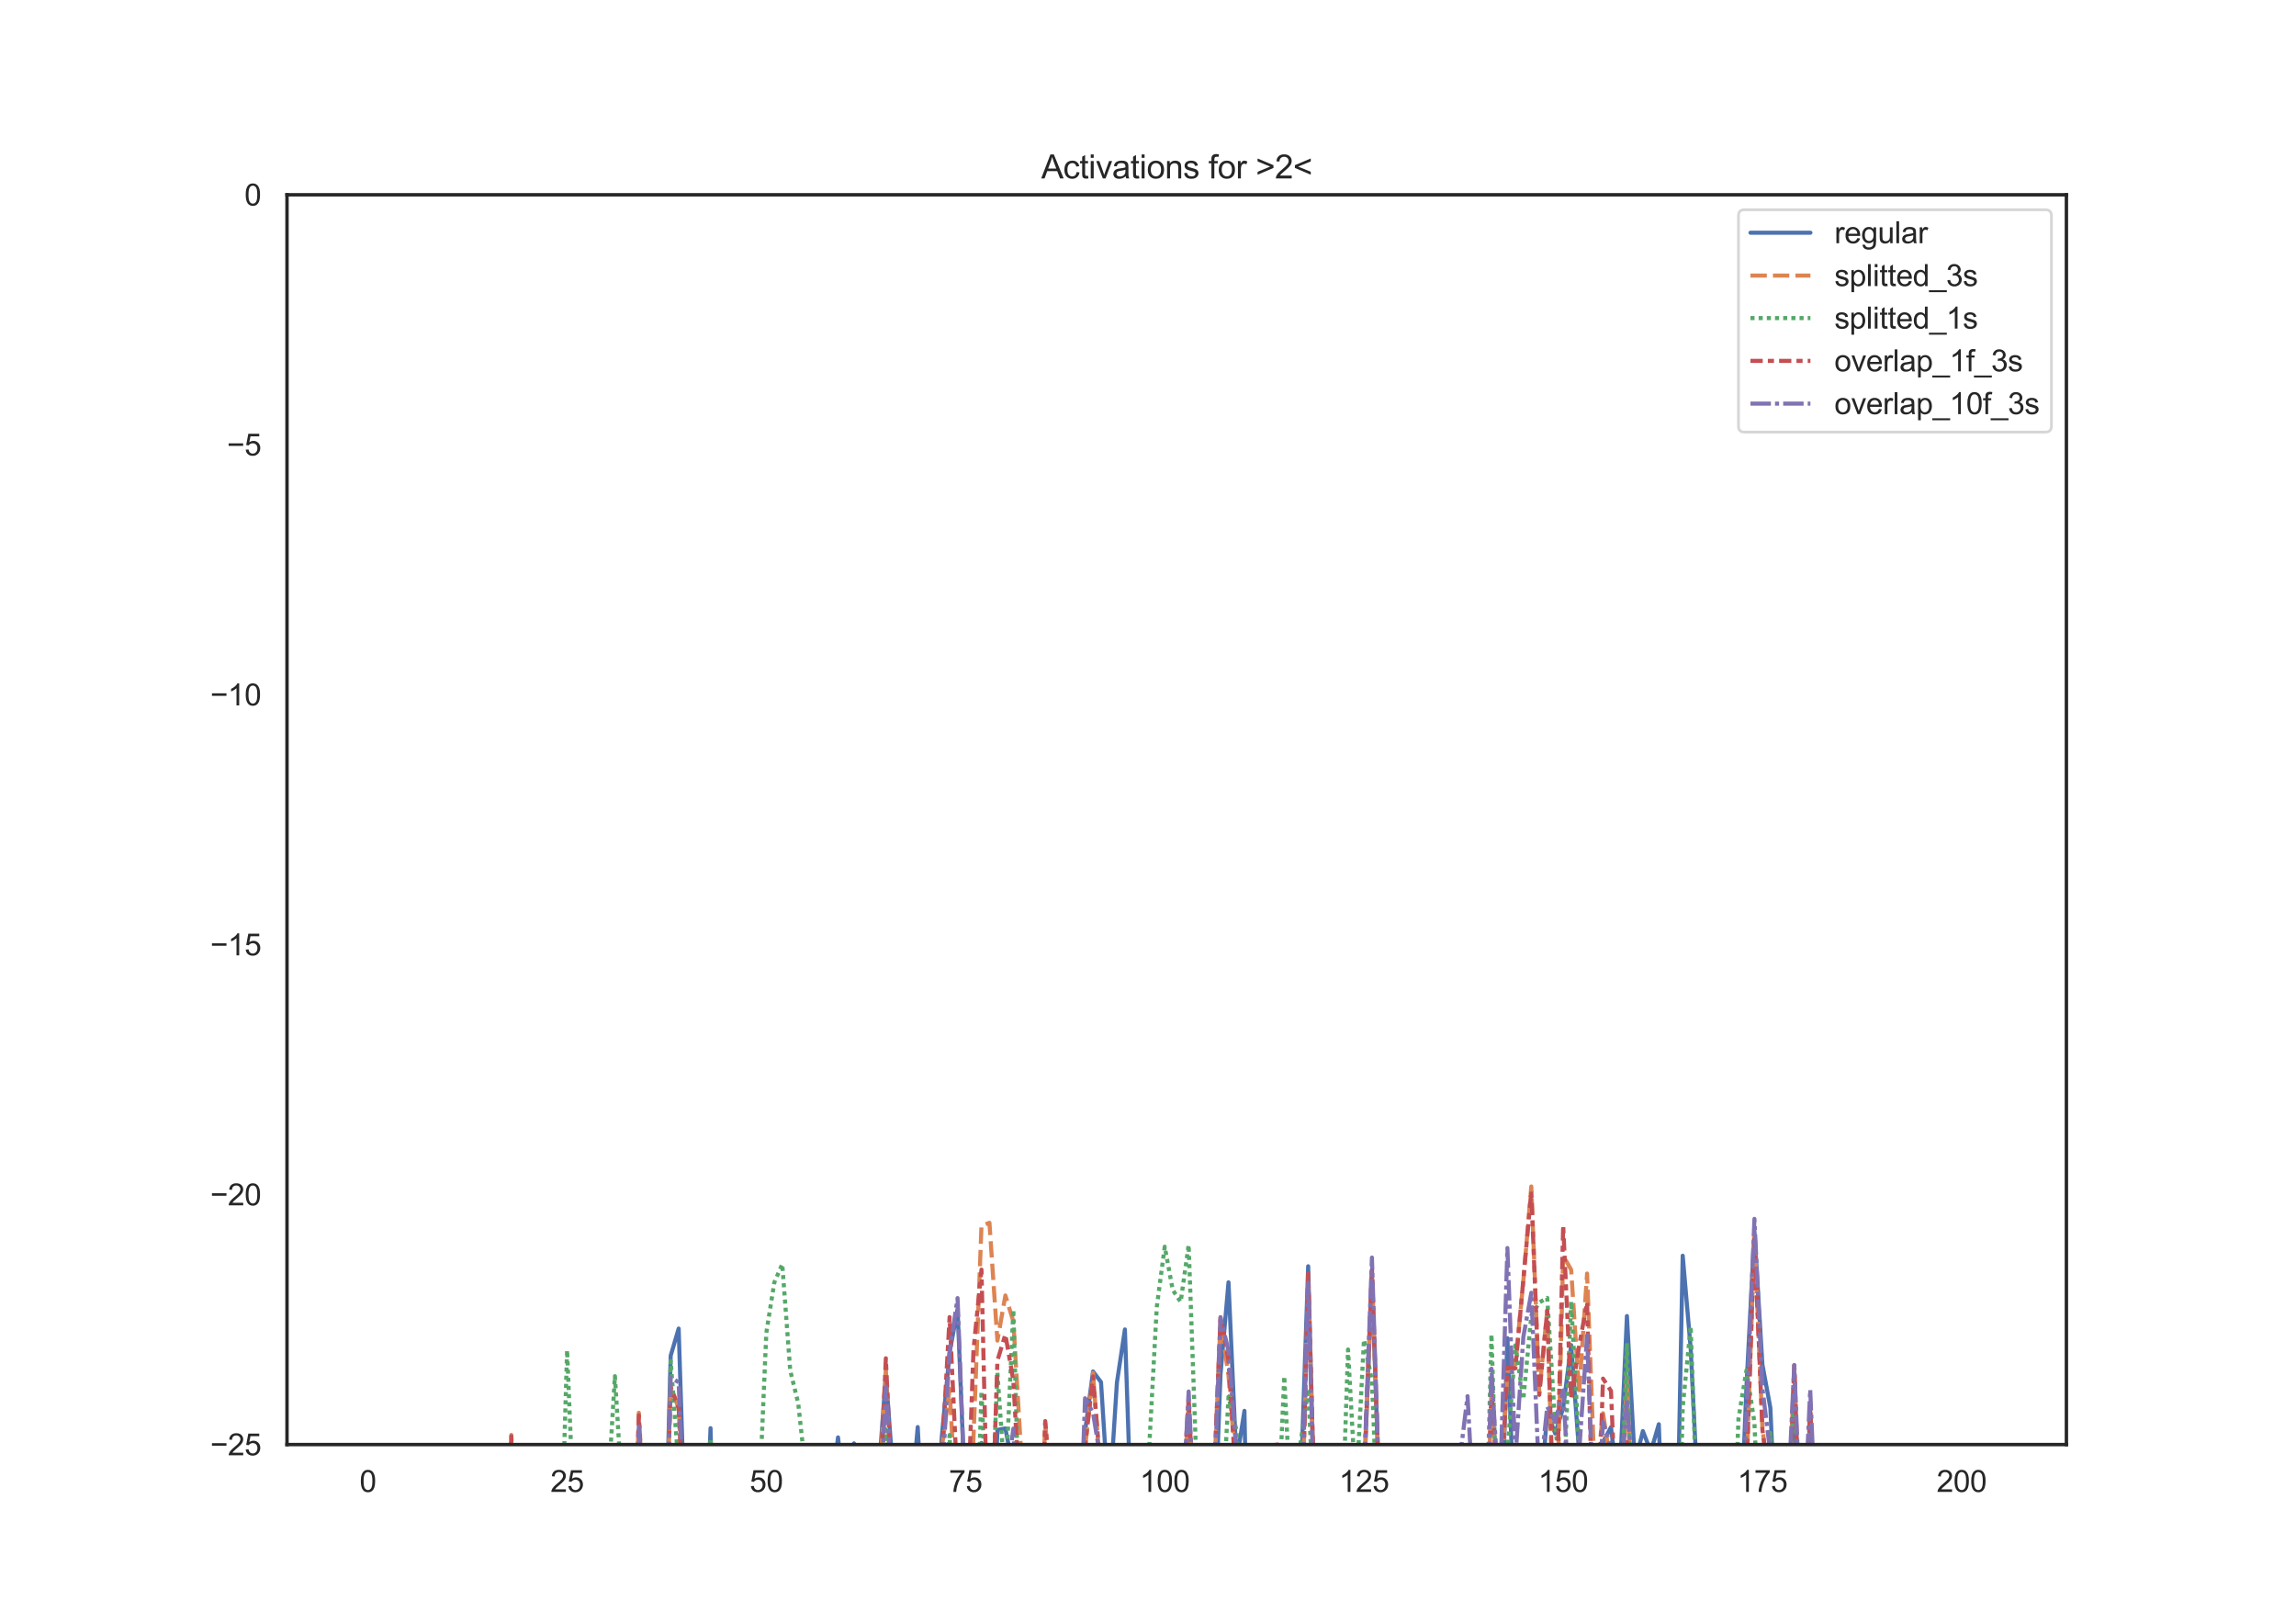<?xml version="1.0" encoding="utf-8" standalone="no"?>
<!DOCTYPE svg PUBLIC "-//W3C//DTD SVG 1.1//EN"
  "http://www.w3.org/Graphics/SVG/1.1/DTD/svg11.dtd">
<svg height="595.44pt" version="1.1" viewBox="0 0 842.4 595.44" width="842.4pt" xmlns="http://www.w3.org/2000/svg" xmlns:xlink="http://www.w3.org/1999/xlink">
 <defs>
  <style type="text/css">*{stroke-linecap:butt;stroke-linejoin:round;}</style>
 </defs>
 <g id="figure_1">
  <g id="patch_1">
   <path d="M 0 595.44 
L 842.4 595.44 
L 842.4 0 
L 0 0 
z
" style="fill:#ffffff;"/>
  </g>
  <g id="axes_1">
   <g id="patch_2">
    <path d="M 105.3 529.942 
L 758.16 529.942 
L 758.16 71.453 
L 105.3 71.453 
z
" style="fill:#ffffff;"/>
   </g>
   <g id="matplotlib.axis_1">
    <g id="xtick_1">
     <g id="text_1">
      <!-- 0 -->
      <g style="fill:#262626;" transform="translate(131.917 547.315)scale(0.11 -0.11)">
       <defs>
        <path d="M 266 2259 
Q 266 3072 433 3567 
Q 600 4063 929 4331 
Q 1259 4600 1759 4600 
Q 2128 4600 2406 4451 
Q 2684 4303 2865 4023 
Q 3047 3744 3150 3342 
Q 3253 2941 3253 2259 
Q 3253 1453 3087 958 
Q 2922 463 2592 192 
Q 2263 -78 1759 -78 
Q 1097 -78 719 397 
Q 266 969 266 2259 
z
M 844 2259 
Q 844 1131 1108 757 
Q 1372 384 1759 384 
Q 2147 384 2411 759 
Q 2675 1134 2675 2259 
Q 2675 3391 2411 3762 
Q 2147 4134 1753 4134 
Q 1366 4134 1134 3806 
Q 844 3388 844 2259 
z
" id="ArialMT-30" transform="scale(0.016)"/>
       </defs>
       <use xlink:href="#ArialMT-30"/>
      </g>
     </g>
    </g>
    <g id="xtick_2">
     <g id="text_2">
      <!-- 25 -->
      <g style="fill:#262626;" transform="translate(201.951 547.315)scale(0.11 -0.11)">
       <defs>
        <path d="M 3222 541 
L 3222 0 
L 194 0 
Q 188 203 259 391 
Q 375 700 629 1000 
Q 884 1300 1366 1694 
Q 2113 2306 2375 2664 
Q 2638 3022 2638 3341 
Q 2638 3675 2398 3904 
Q 2159 4134 1775 4134 
Q 1369 4134 1125 3890 
Q 881 3647 878 3216 
L 300 3275 
Q 359 3922 746 4261 
Q 1134 4600 1788 4600 
Q 2447 4600 2831 4234 
Q 3216 3869 3216 3328 
Q 3216 3053 3103 2787 
Q 2991 2522 2730 2228 
Q 2469 1934 1863 1422 
Q 1356 997 1212 845 
Q 1069 694 975 541 
L 3222 541 
z
" id="ArialMT-32" transform="scale(0.016)"/>
        <path d="M 266 1200 
L 856 1250 
Q 922 819 1161 601 
Q 1400 384 1738 384 
Q 2144 384 2425 690 
Q 2706 997 2706 1503 
Q 2706 1984 2436 2262 
Q 2166 2541 1728 2541 
Q 1456 2541 1237 2417 
Q 1019 2294 894 2097 
L 366 2166 
L 809 4519 
L 3088 4519 
L 3088 3981 
L 1259 3981 
L 1013 2750 
Q 1425 3038 1878 3038 
Q 2478 3038 2890 2622 
Q 3303 2206 3303 1553 
Q 3303 931 2941 478 
Q 2500 -78 1738 -78 
Q 1113 -78 717 272 
Q 322 622 266 1200 
z
" id="ArialMT-35" transform="scale(0.016)"/>
       </defs>
       <use xlink:href="#ArialMT-32"/>
       <use x="55.615" xlink:href="#ArialMT-35"/>
      </g>
     </g>
    </g>
    <g id="xtick_3">
     <g id="text_3">
      <!-- 50 -->
      <g style="fill:#262626;" transform="translate(275.043 547.315)scale(0.11 -0.11)">
       <use xlink:href="#ArialMT-35"/>
       <use x="55.615" xlink:href="#ArialMT-30"/>
      </g>
     </g>
    </g>
    <g id="xtick_4">
     <g id="text_4">
      <!-- 75 -->
      <g style="fill:#262626;" transform="translate(348.135 547.315)scale(0.11 -0.11)">
       <defs>
        <path d="M 303 3981 
L 303 4522 
L 3269 4522 
L 3269 4084 
Q 2831 3619 2401 2847 
Q 1972 2075 1738 1259 
Q 1569 684 1522 0 
L 944 0 
Q 953 541 1156 1306 
Q 1359 2072 1739 2783 
Q 2119 3494 2547 3981 
L 303 3981 
z
" id="ArialMT-37" transform="scale(0.016)"/>
       </defs>
       <use xlink:href="#ArialMT-37"/>
       <use x="55.615" xlink:href="#ArialMT-35"/>
      </g>
     </g>
    </g>
    <g id="xtick_5">
     <g id="text_5">
      <!-- 100 -->
      <g style="fill:#262626;" transform="translate(418.169 547.315)scale(0.11 -0.11)">
       <defs>
        <path d="M 2384 0 
L 1822 0 
L 1822 3584 
Q 1619 3391 1289 3197 
Q 959 3003 697 2906 
L 697 3450 
Q 1169 3672 1522 3987 
Q 1875 4303 2022 4600 
L 2384 4600 
L 2384 0 
z
" id="ArialMT-31" transform="scale(0.016)"/>
       </defs>
       <use xlink:href="#ArialMT-31"/>
       <use x="55.615" xlink:href="#ArialMT-30"/>
       <use x="111.23" xlink:href="#ArialMT-30"/>
      </g>
     </g>
    </g>
    <g id="xtick_6">
     <g id="text_6">
      <!-- 125 -->
      <g style="fill:#262626;" transform="translate(491.261 547.315)scale(0.11 -0.11)">
       <use xlink:href="#ArialMT-31"/>
       <use x="55.615" xlink:href="#ArialMT-32"/>
       <use x="111.23" xlink:href="#ArialMT-35"/>
      </g>
     </g>
    </g>
    <g id="xtick_7">
     <g id="text_7">
      <!-- 150 -->
      <g style="fill:#262626;" transform="translate(564.353 547.315)scale(0.11 -0.11)">
       <use xlink:href="#ArialMT-31"/>
       <use x="55.615" xlink:href="#ArialMT-35"/>
       <use x="111.23" xlink:href="#ArialMT-30"/>
      </g>
     </g>
    </g>
    <g id="xtick_8">
     <g id="text_8">
      <!-- 175 -->
      <g style="fill:#262626;" transform="translate(637.446 547.315)scale(0.11 -0.11)">
       <use xlink:href="#ArialMT-31"/>
       <use x="55.615" xlink:href="#ArialMT-37"/>
       <use x="111.23" xlink:href="#ArialMT-35"/>
      </g>
     </g>
    </g>
    <g id="xtick_9">
     <g id="text_9">
      <!-- 200 -->
      <g style="fill:#262626;" transform="translate(710.538 547.315)scale(0.11 -0.11)">
       <use xlink:href="#ArialMT-32"/>
       <use x="55.615" xlink:href="#ArialMT-30"/>
       <use x="111.23" xlink:href="#ArialMT-30"/>
      </g>
     </g>
    </g>
   </g>
   <g id="matplotlib.axis_2">
    <g id="ytick_1">
     <g id="text_10">
      <!-- −25 -->
      <g style="fill:#262626;" transform="translate(77.141 533.878)scale(0.11 -0.11)">
       <defs>
        <path d="M 3381 1997 
L 356 1997 
L 356 2522 
L 3381 2522 
L 3381 1997 
z
" id="ArialMT-2212" transform="scale(0.016)"/>
       </defs>
       <use xlink:href="#ArialMT-2212"/>
       <use x="58.398" xlink:href="#ArialMT-32"/>
       <use x="114.014" xlink:href="#ArialMT-35"/>
      </g>
     </g>
    </g>
    <g id="ytick_2">
     <g id="text_11">
      <!-- −20 -->
      <g style="fill:#262626;" transform="translate(77.141 442.181)scale(0.11 -0.11)">
       <use xlink:href="#ArialMT-2212"/>
       <use x="58.398" xlink:href="#ArialMT-32"/>
       <use x="114.014" xlink:href="#ArialMT-30"/>
      </g>
     </g>
    </g>
    <g id="ytick_3">
     <g id="text_12">
      <!-- −15 -->
      <g style="fill:#262626;" transform="translate(77.141 350.483)scale(0.11 -0.11)">
       <use xlink:href="#ArialMT-2212"/>
       <use x="58.398" xlink:href="#ArialMT-31"/>
       <use x="114.014" xlink:href="#ArialMT-35"/>
      </g>
     </g>
    </g>
    <g id="ytick_4">
     <g id="text_13">
      <!-- −10 -->
      <g style="fill:#262626;" transform="translate(77.141 258.785)scale(0.11 -0.11)">
       <use xlink:href="#ArialMT-2212"/>
       <use x="58.398" xlink:href="#ArialMT-31"/>
       <use x="114.014" xlink:href="#ArialMT-30"/>
      </g>
     </g>
    </g>
    <g id="ytick_5">
     <g id="text_14">
      <!-- −5 -->
      <g style="fill:#262626;" transform="translate(83.258 167.087)scale(0.11 -0.11)">
       <use xlink:href="#ArialMT-2212"/>
       <use x="58.398" xlink:href="#ArialMT-35"/>
      </g>
     </g>
    </g>
    <g id="ytick_6">
     <g id="text_15">
      <!-- 0 -->
      <g style="fill:#262626;" transform="translate(89.683 75.39)scale(0.11 -0.11)">
       <use xlink:href="#ArialMT-30"/>
      </g>
     </g>
    </g>
   </g>
   <g id="line2d_1">
    <path clip-path="url(#p5bdc936345)" d="M 134.975 572.007 
L 137.899 572.944 
L 140.823 574.141 
L 143.747 573.751 
L 146.67 575.717 
L 149.594 576.841 
L 152.518 578.167 
L 155.441 580.726 
L 158.365 583.836 
L 161.289 585.262 
L 164.212 587.301 
L 167.136 591.411 
L 167.812 596.44 
M 185.795 596.44 
L 187.602 552.367 
L 189.615 596.44 
M 201.665 596.44 
L 202.22 583.099 
L 205.144 574.461 
L 205.876 596.44 
M 209.937 596.44 
L 210.991 559.3 
L 214.853 596.44 
M 222.43 596.44 
L 222.686 594.504 
L 225.61 573.708 
L 227.421 596.44 
M 232.297 596.44 
L 234.381 524.952 
L 237.885 596.44 
M 243.427 596.44 
L 246.076 497.351 
L 248.999 487.396 
L 251.923 579.095 
L 254.847 569.107 
L 257.742 596.44 
M 257.781 596.44 
L 260.694 523.924 
L 262.479 596.44 
M 265.067 596.44 
L 266.542 549.355 
L 269.465 540.811 
L 272.389 558.7 
L 275.313 573.03 
L 278.236 574.948 
L 281.16 559.658 
L 284.084 530.126 
L 287.007 542.099 
L 289.931 587.333 
L 292.855 547.578 
L 295.778 531.483 
L 298.702 587.16 
L 301.626 587.993 
L 304.549 551.003 
L 307.473 527.318 
L 310.397 555.971 
L 313.321 529.507 
L 316.244 557.756 
L 319.168 532.917 
L 322.092 544.591 
L 325.015 504.582 
L 327.939 544.252 
L 330.863 580.869 
L 333.786 557.334 
L 336.71 523.526 
L 339.634 579.837 
L 341.819 596.44 
M 342.779 596.44 
L 345.481 527.848 
L 348.405 496.244 
L 351.329 480.238 
L 354.252 552.174 
L 357.176 541.562 
L 360.1 529.356 
L 362.585 596.44 
M 363.436 596.44 
L 365.947 524.574 
L 368.871 524.018 
L 371.794 539.052 
L 374.746 596.44 
M 382.29 596.44 
L 383.489 559.803 
L 386.413 543.272 
L 389.336 586.103 
L 392.26 560.561 
L 395.184 576.489 
L 398.108 525.187 
L 401.031 503.134 
L 403.955 507.04 
L 406.879 552.949 
L 409.802 507.143 
L 412.726 487.712 
L 415.65 574.122 
L 418.573 549.368 
L 421.497 589.159 
L 421.784 596.44 
M 433.213 596.44 
L 436.116 525.294 
L 439.039 539.811 
L 441.963 586.072 
L 444.887 581.768 
L 447.81 504.142 
L 450.734 470.432 
L 453.658 536.107 
L 456.581 517.578 
L 458.11 596.44 
M 461.373 596.44 
L 462.429 555.78 
L 465.352 562.679 
L 468.276 541.667 
L 471.2 544.162 
L 473.118 596.44 
M 475.216 596.44 
L 477.047 550.503 
L 479.971 464.536 
L 482.895 578.599 
L 485.818 582.84 
L 488.742 585.743 
L 491.666 542.692 
L 494.589 545.516 
L 496.15 596.44 
M 498.844 596.44 
L 500.437 543.238 
L 503.36 468.613 
L 506.284 553.798 
L 507.574 596.44 
M 516.082 596.44 
L 517.979 536.11 
L 520.903 583.045 
L 523.826 591.956 
L 526.75 544.679 
L 529.552 596.44 
M 534.287 596.44 
L 535.521 556.77 
L 538.445 532.468 
L 541.163 596.44 
M 545.035 596.44 
L 547.216 545.303 
L 550.139 583.862 
L 553.063 490.921 
L 555.987 566.47 
L 558.911 540.906 
L 561.834 540.913 
L 564.758 554.539 
L 567.682 518.277 
L 570.605 525.903 
L 573.529 516.472 
L 576.453 493.477 
L 579.376 532.738 
L 582.3 544.34 
L 585.224 538.662 
L 588.147 529.099 
L 591.071 523.547 
L 593.995 548.546 
L 596.918 482.802 
L 599.842 536.878 
L 602.766 524.997 
L 605.69 532.514 
L 608.613 522.485 
L 611.313 596.44 
M 614.713 596.44 
L 617.384 460.665 
L 620.308 494.599 
L 625.301 596.44 
M 628.494 596.44 
L 632.003 570.304 
L 634.926 543.93 
L 637.85 580.566 
L 640.774 508.753 
L 643.698 451.78 
L 646.621 500.569 
L 649.545 516.475 
L 652.469 582.439 
L 655.392 547.545 
L 658.316 521.93 
L 661.24 586.022 
L 664.163 520.283 
L 667.087 574.353 
L 670.011 579.826 
L 672.934 559.94 
L 675.858 566.538 
L 678.782 535.963 
L 681.6 596.44 
M 686.617 596.44 
L 687.553 575.325 
L 688.18 596.44 
M 698.672 596.44 
L 699.248 590.566 
L 702.171 591.721 
L 703.608 596.44 
M 720.622 596.44 
L 722.637 595.068 
L 723.719 596.44 
L 723.719 596.44 
" style="fill:none;stroke:#4c72b0;stroke-linecap:round;stroke-width:1.5;"/>
   </g>
   <g id="line2d_2">
    <path clip-path="url(#p5bdc936345)" d="M 134.975 561.854 
L 137.899 565.631 
L 140.823 566.585 
L 143.747 566.437 
L 146.67 569.211 
L 149.594 570.451 
L 152.518 570.029 
L 155.441 571.816 
L 158.365 572.53 
L 161.289 574.154 
L 164.212 574.482 
L 167.136 575.594 
L 170.06 594.417 
L 170.967 596.44 
M 185.284 596.44 
L 187.602 526.424 
L 189.907 596.44 
M 202.108 596.44 
L 202.22 594.662 
L 202.841 596.44 
M 210.627 596.44 
L 210.991 584.942 
L 213.915 572.073 
L 215.473 596.44 
M 222.697 596.44 
L 225.61 570.517 
L 228.674 596.44 
M 232.123 596.44 
L 234.381 518.281 
L 237.305 573.298 
L 238.366 596.44 
M 243.354 596.44 
L 246.076 508.453 
L 248.999 516.691 
L 251.923 575.66 
L 254.847 569.058 
L 257.37 596.44 
M 257.979 596.44 
L 260.694 539.797 
L 262.196 596.44 
M 265.551 596.44 
L 266.542 568.945 
L 269.465 554.705 
L 272.389 588.619 
L 273.819 596.44 
M 279.339 596.44 
L 281.16 587.625 
L 284.084 543.607 
L 287.007 557.584 
L 288.972 596.44 
M 291.625 596.44 
L 295.778 549.04 
L 298.081 596.44 
M 302.74 596.44 
L 304.549 566.218 
L 307.473 545.755 
L 310.397 550.124 
L 313.321 548.759 
L 316.244 574.8 
L 319.168 566.728 
L 322.092 556.21 
L 325.015 502.13 
L 327.939 574.681 
L 330.863 580.997 
L 333.786 548.847 
L 336.71 561.044 
L 339.459 596.44 
M 342.616 596.44 
L 345.481 531.815 
L 348.405 509.545 
L 351.329 563.037 
L 354.062 596.44 
M 354.347 596.44 
L 357.176 527.371 
L 360.1 449.706 
L 363.023 448.591 
L 365.947 491.805 
L 368.871 475.242 
L 371.794 484.775 
L 374.718 534.002 
L 380.563 596.44 
M 380.566 596.44 
L 383.489 522.169 
L 389.336 588.57 
L 392.26 565.285 
L 395.184 584.701 
L 398.108 531.352 
L 401.031 503.66 
L 403.955 543.572 
L 406.879 552.82 
L 409.802 545.445 
L 412.726 549.108 
L 415.65 594.549 
L 418.573 550.235 
L 421.884 596.44 
M 426.326 596.44 
L 427.344 575.917 
L 430.268 583.136 
L 433.192 564.621 
L 436.116 515.069 
L 439.039 576.682 
L 440.905 596.44 
M 442.597 596.44 
L 444.887 556.005 
L 447.81 484.024 
L 450.734 504.627 
L 453.658 540.16 
L 456.581 555.871 
L 457.616 596.44 
M 461.405 596.44 
L 462.429 556.566 
L 465.352 578.383 
L 468.276 530.136 
L 471.2 548.302 
L 474.124 595.056 
L 477.047 580.786 
L 479.971 470.352 
L 482.895 571.884 
L 485.59 596.44 
M 488.894 596.44 
L 491.666 560.374 
L 494.589 552.3 
L 496.066 596.44 
M 498.828 596.44 
L 500.437 543.528 
L 503.36 466.595 
L 507.664 596.44 
M 516.614 596.44 
L 517.979 564.482 
L 520.903 593.28 
L 523.826 588.045 
L 526.75 557.627 
L 529.041 596.44 
M 534.084 596.44 
L 535.521 554.685 
L 538.445 533.896 
L 541.368 572.05 
L 543.563 596.44 
M 544.542 596.44 
L 547.216 509.635 
L 550.139 557.999 
L 553.063 503.334 
L 555.987 500.662 
L 558.911 469.943 
L 561.834 435.26 
L 564.758 510.877 
L 567.682 480.573 
L 570.605 579.73 
L 573.529 460.655 
L 576.453 465.824 
L 579.376 510.809 
L 582.3 467.205 
L 585.224 545.363 
L 588.147 518.464 
L 591.071 537.748 
L 593.995 571.866 
L 596.918 505.055 
L 599.842 588.324 
L 602.766 543.174 
L 605.69 577.042 
L 607.64 596.44 
M 616.461 596.44 
L 617.384 565.881 
L 620.308 553.626 
L 623.232 582.98 
L 623.77 596.44 
M 634.217 596.44 
L 634.926 590.89 
L 637.85 593.866 
L 640.774 540.547 
L 643.698 453.622 
L 646.621 523.585 
L 649.545 549.146 
L 652.469 590.39 
L 655.392 578.965 
L 658.316 501.062 
L 661.24 587.72 
L 664.163 516.592 
L 667.087 585.187 
L 670.011 595.367 
L 672.934 562.983 
L 675.858 572.355 
L 678.782 563.776 
L 680.888 596.44 
M 686.682 596.44 
L 687.553 575.158 
L 688.222 596.44 
M 700.204 596.44 
L 702.171 582.661 
L 705.095 593.232 
L 708.019 593.155 
L 710.942 594.921 
L 713.866 592.536 
L 716.79 594.229 
L 719.713 594.024 
L 722.637 589.827 
L 725.561 594.177 
L 728.485 589.018 
L 728.485 589.018 
" style="fill:none;stroke:#dd8452;stroke-dasharray:6,2.25;stroke-dashoffset:0;stroke-width:1.5;"/>
   </g>
   <g id="line2d_3">
    <path clip-path="url(#p5bdc936345)" d="M 134.975 562.682 
L 137.899 566.402 
L 140.823 568.472 
L 143.747 565.629 
L 146.67 576.307 
L 149.594 576.101 
L 152.518 578.75 
L 155.024 596.44 
M 160.099 596.44 
L 161.289 592.991 
L 164.212 593.801 
L 167.136 586.14 
L 170.06 589.291 
L 171.068 596.44 
M 184.426 596.44 
L 184.678 586.788 
L 187.602 534.694 
L 190.526 568.549 
L 193.449 592.902 
L 196.373 589.083 
L 197.178 596.44 
M 201.452 596.44 
L 202.22 589.532 
L 205.144 594.997 
L 208.068 495.316 
L 210.991 567.148 
L 213.554 596.44 
M 214.352 596.44 
L 216.839 572.919 
L 219.762 557.586 
L 222.686 553.603 
L 225.61 504.862 
L 228.534 552.531 
L 231.457 593.495 
L 234.381 530.729 
L 237.305 575.502 
L 238.039 596.44 
M 243.78 596.44 
L 246.076 499.293 
L 248.999 538.401 
L 251.923 534.645 
L 254.945 596.44 
M 258.197 596.44 
L 260.694 527.897 
L 262.923 596.44 
M 264.783 596.44 
L 266.542 564.185 
L 269.465 580.175 
L 272.175 596.44 
M 272.58 596.44 
L 275.313 578.088 
L 278.236 557.268 
L 281.16 488.979 
L 284.084 470.519 
L 287.007 463.762 
L 289.931 502.765 
L 292.855 514.748 
L 295.778 541.593 
L 297.85 596.44 
M 304.045 596.44 
L 304.549 584.137 
L 307.473 573.452 
L 309.46 596.44 
M 319.303 596.44 
L 322.092 574.636 
L 325.015 524.425 
L 327.939 585.283 
L 329.016 596.44 
M 332.136 596.44 
L 333.786 571.64 
L 336.71 573.848 
L 338.124 596.44 
M 344.416 596.44 
L 345.481 563.53 
L 348.405 526.445 
L 350.982 596.44 
M 351.789 596.44 
L 354.252 546.221 
L 356.819 596.44 
M 357.395 596.44 
L 360.1 510.359 
L 363.023 577.85 
L 365.947 503.605 
L 368.871 545.669 
L 371.794 480.455 
L 374.718 584.462 
L 376.456 596.44 
M 378.828 596.44 
L 380.565 584.471 
L 383.489 570.701 
L 386.413 586.923 
L 387.074 596.44 
M 395.583 596.44 
L 398.108 554.409 
L 401.031 544.887 
L 406.879 567.562 
L 409.802 594.177 
L 412.726 567.719 
L 415.65 573.279 
L 418.113 596.44 
M 418.762 596.44 
L 421.497 533.664 
L 424.421 479.456 
L 427.344 457.36 
L 430.268 473.209 
L 433.192 477.62 
L 436.116 456.691 
L 439.039 539.135 
L 441.963 591.02 
L 444.887 535.826 
L 447.81 566.816 
L 450.734 512.428 
L 453.658 524.689 
L 456.581 574.119 
L 456.955 596.44 
M 464.185 596.44 
L 465.352 580.011 
L 468.276 571.003 
L 471.2 504.866 
L 474.124 564.227 
L 477.047 530.256 
L 479.971 509.549 
L 482.895 571.442 
L 484.717 596.44 
M 487.609 596.44 
L 488.742 586.892 
L 491.666 583.074 
L 494.589 495.077 
L 497.513 548.171 
L 500.437 491.485 
L 503.36 506.566 
L 506.284 578.583 
L 509.208 538.285 
L 512.131 549.108 
L 515.055 573.03 
L 517.979 569.206 
L 519.426 596.44 
M 537.534 596.44 
L 538.445 585.765 
L 539.912 596.44 
M 544.463 596.44 
L 547.216 489.501 
L 550.139 582.029 
L 553.063 532.989 
L 555.987 493.552 
L 558.911 513.359 
L 561.834 482.614 
L 564.758 477.834 
L 567.682 476.125 
L 570.605 522.842 
L 573.529 550.923 
L 576.453 477.449 
L 579.376 531.727 
L 582.3 551.173 
L 585.224 591.498 
L 588.147 562.825 
L 591.071 580.808 
L 593.995 574.974 
L 596.918 492.749 
L 599.656 596.44 
M 601.265 596.44 
L 602.766 588.977 
L 605.69 560.228 
L 608.613 570.011 
L 610.24 596.44 
M 615.337 596.44 
L 617.384 516.281 
L 620.308 486.561 
L 623.232 571.038 
L 624.257 596.44 
M 627.917 596.44 
L 629.079 565.433 
L 631.273 596.44 
M 635.03 596.44 
L 637.85 520.365 
L 640.774 502.703 
L 643.698 521.885 
L 646.621 589.193 
L 649.545 525.696 
L 652.469 592.492 
L 655.392 576.498 
L 658.316 508.66 
L 661.24 575.226 
L 664.163 518.724 
L 667.087 584.736 
L 670.011 590.184 
L 672.934 531.587 
L 675.858 586.826 
L 678.782 577.728 
L 679.891 596.44 
M 687.527 596.44 
L 687.553 595.803 
L 687.58 596.44 
M 727.046 596.44 
L 728.485 591.245 
L 728.485 591.245 
" style="fill:none;stroke:#55a868;stroke-dasharray:1.5,1.5;stroke-dashoffset:0;stroke-width:1.5;"/>
   </g>
   <g id="line2d_4">
    <path clip-path="url(#p5bdc936345)" d="M 134.975 561.758 
L 137.899 565.512 
L 140.823 566.535 
L 143.747 566.251 
L 146.67 569.204 
L 149.594 570.426 
L 152.518 570.109 
L 155.441 572.044 
L 158.365 572.946 
L 161.289 574.633 
L 164.212 574.898 
L 167.136 576.178 
L 170.06 595.115 
L 170.655 596.44 
M 185.317 596.44 
L 187.602 526.939 
L 189.876 596.44 
M 202.135 596.44 
L 202.22 595.08 
L 203.204 596.44 
M 210.491 596.44 
L 210.991 579.641 
L 213.915 580.147 
L 215.355 596.44 
M 222.786 596.44 
L 225.61 569.836 
L 228.541 596.44 
M 232.181 596.44 
L 234.381 519.213 
L 238.177 596.44 
M 243.418 596.44 
L 246.076 508.94 
L 248.999 516.614 
L 251.923 576.03 
L 254.847 569.805 
L 257.544 596.44 
M 257.881 596.44 
L 260.694 539.751 
L 262.19 596.44 
M 265.458 596.44 
L 266.542 564.591 
L 269.465 554.688 
L 272.389 584.977 
L 273.929 596.44 
M 278.977 596.44 
L 281.16 584.32 
L 284.084 543.124 
L 287.007 566.599 
L 288.7 596.44 
M 291.47 596.44 
L 292.855 576.911 
L 295.778 548.96 
L 298.063 596.44 
M 302.854 596.44 
L 304.549 569.336 
L 307.473 546.055 
L 310.397 552.384 
L 313.321 547.743 
L 316.244 576.688 
L 319.168 569.296 
L 322.092 565.967 
L 325.015 498.296 
L 327.939 562.618 
L 330.863 593.402 
L 333.786 546.225 
L 336.71 566.972 
L 338.419 596.44 
M 343.205 596.44 
L 345.481 536.262 
L 348.405 483.192 
L 351.329 545.528 
L 354.252 576.457 
L 357.176 495.101 
L 360.1 465.761 
L 363.023 590.942 
L 365.947 499.169 
L 368.871 489.536 
L 371.794 506.538 
L 374.718 559.494 
L 377.642 575.711 
L 379.489 596.44 
M 380.971 596.44 
L 383.489 521.335 
L 386.413 558.487 
L 389.336 589.501 
L 392.26 564.588 
L 395.184 585.052 
L 398.108 530.677 
L 401.031 504.958 
L 403.955 541.2 
L 406.879 555.47 
L 409.802 548.795 
L 412.726 547.648 
L 415.587 596.44 
M 415.718 596.44 
L 418.573 551.718 
L 421.574 596.44 
M 426.454 596.44 
L 427.344 577.181 
L 430.268 581.873 
L 433.192 561.136 
L 436.116 513.133 
L 439.039 576.378 
L 440.879 596.44 
M 442.611 596.44 
L 444.887 554.955 
L 447.81 483.234 
L 450.734 499.064 
L 453.658 545.847 
L 456.581 556.663 
L 457.621 596.44 
M 461.348 596.44 
L 462.429 554.115 
L 465.352 580.934 
L 468.276 528.854 
L 471.2 554.109 
L 473.715 596.44 
M 475.341 596.44 
L 477.047 586.802 
L 479.971 467.156 
L 482.895 572.78 
L 485.596 596.44 
M 489.044 596.44 
L 491.666 560.737 
L 494.589 553.091 
L 496.029 596.44 
M 498.834 596.44 
L 500.437 542.216 
L 503.36 464.713 
L 506.284 556.157 
L 507.688 596.44 
M 516.606 596.44 
L 517.979 564.018 
L 520.903 593.484 
L 523.826 586.742 
L 526.75 556.567 
L 529.069 596.44 
M 534.062 596.44 
L 535.521 554.001 
L 538.445 536.246 
L 541.368 573.988 
L 543.453 596.44 
M 544.568 596.44 
L 547.216 509.809 
L 550.139 557.369 
L 553.063 501.767 
L 555.987 501.95 
L 561.834 436.971 
L 564.758 511.696 
L 567.682 480.884 
L 570.605 574.751 
L 573.529 449.451 
L 576.453 512.862 
L 579.376 493.808 
L 582.3 477.737 
L 585.224 594.939 
L 588.147 505.753 
L 591.071 510.253 
L 593.995 580.467 
L 596.918 529.031 
L 599.842 575.917 
L 602.766 563.101 
L 605.69 581.876 
L 608.613 594.589 
L 608.725 596.44 
M 616.388 596.44 
L 617.384 558.564 
L 620.308 549.415 
L 623.232 584.729 
L 623.759 596.44 
M 634.473 596.44 
L 634.926 593.742 
L 637.85 593.714 
L 640.774 540.55 
L 643.698 453.348 
L 646.621 524.435 
L 649.545 546.126 
L 652.469 590.739 
L 655.392 578.797 
L 658.316 500.817 
L 661.24 588.524 
L 664.163 516.614 
L 667.087 583.088 
L 670.011 595.97 
L 672.934 562.089 
L 675.858 570.841 
L 678.782 563.099 
L 681.032 596.44 
M 686.651 596.44 
L 687.553 574.852 
L 688.233 596.44 
M 700.297 596.44 
L 702.171 581.678 
L 705.095 592.48 
L 708.019 592.513 
L 710.942 595.312 
L 713.866 592.861 
L 716.79 594.355 
L 719.713 594.112 
L 722.637 589.464 
L 725.561 594.404 
L 728.485 589.108 
L 728.485 589.108 
" style="fill:none;stroke:#c44e52;stroke-dasharray:4.5,1.875,2.25,1.875;stroke-dashoffset:0;stroke-width:1.5;"/>
   </g>
   <g id="line2d_5">
    <path clip-path="url(#p5bdc936345)" d="M 134.975 564.3 
L 137.899 568.119 
L 140.823 569.144 
L 143.747 569.342 
L 146.67 571.845 
L 149.594 573.703 
L 152.518 573.866 
L 155.441 575.485 
L 158.365 576.509 
L 161.289 579.003 
L 164.212 577.852 
L 167.136 578.47 
L 170.06 594.837 
L 170.79 596.44 
M 185.568 596.44 
L 187.602 546.266 
L 189.58 596.44 
M 202.145 596.44 
L 202.22 594.951 
L 203.418 596.44 
M 210.584 596.44 
L 210.991 582.79 
L 213.915 569.907 
L 215.65 596.44 
M 222.445 596.44 
L 222.686 595.301 
L 225.61 576.021 
L 228.193 596.44 
M 232.279 596.44 
L 234.381 523.353 
L 237.305 575.173 
L 238.238 596.44 
M 243.425 596.44 
L 246.076 505.364 
L 248.999 507.068 
L 251.923 583.361 
L 254.847 571.074 
L 257.181 596.44 
M 258.05 596.44 
L 260.694 535.841 
L 262.252 596.44 
M 265.433 596.44 
L 266.542 564.018 
L 269.465 553.44 
L 272.389 582.538 
L 274.222 596.44 
M 279.897 596.44 
L 281.16 591.161 
L 284.084 550.004 
L 287.007 565.007 
L 288.816 596.44 
M 291.346 596.44 
L 292.855 575.757 
L 295.778 544.606 
L 298.279 596.44 
M 302.677 596.44 
L 304.549 566.437 
L 307.473 543.299 
L 310.397 565.614 
L 313.321 551.863 
L 316.244 573.893 
L 319.168 567.73 
L 322.092 570.817 
L 325.015 508.695 
L 327.939 559.044 
L 330.863 595.935 
L 333.786 561.311 
L 336.71 537.204 
L 339.264 596.44 
M 343.14 596.44 
L 345.481 544.488 
L 348.405 495.935 
L 351.329 476.216 
L 354.252 554.276 
L 357.176 563.716 
L 360.1 571.285 
L 360.992 596.44 
M 364.575 596.44 
L 365.947 545.764 
L 368.871 546.513 
L 371.794 524.09 
L 375.004 596.44 
M 382.695 596.44 
L 383.489 572.349 
L 386.413 559.987 
L 389.336 595.464 
L 392.26 581.329 
L 395.184 596.217 
L 398.108 512.964 
L 401.031 518.364 
L 403.955 536.289 
L 406.879 563.994 
L 409.802 557.505 
L 412.726 541.455 
L 414.812 596.44 
M 416.669 596.44 
L 418.573 555.249 
L 420.925 596.44 
M 426.875 596.44 
L 427.344 585.956 
L 430.268 584.25 
L 433.192 566.263 
L 436.116 510.481 
L 439.039 575.246 
L 440.839 596.44 
M 442.758 596.44 
L 444.887 560.996 
L 447.81 483.33 
L 450.734 495.534 
L 453.658 532.27 
L 456.581 544.559 
L 458.11 596.44 
M 460.848 596.44 
L 462.429 540.732 
L 465.352 574.282 
L 468.276 534.694 
L 471.2 564.746 
L 473.014 596.44 
M 475.442 596.44 
L 477.047 572.851 
L 479.971 470.519 
L 482.895 582.624 
L 484.76 596.44 
M 489.227 596.44 
L 491.666 566.705 
L 494.589 552.445 
L 496.023 596.44 
M 498.833 596.44 
L 500.437 540.855 
L 503.36 461.337 
L 507.609 596.44 
M 516.715 596.44 
L 517.979 568.14 
L 520.903 593.33 
L 523.826 581.983 
L 526.75 546.024 
L 529.486 596.44 
M 533.452 596.44 
L 535.521 535.911 
L 538.445 512.19 
L 541.368 566.436 
L 543.553 596.44 
M 544.576 596.44 
L 547.216 502.107 
L 550.139 552.848 
L 553.063 457.849 
L 555.987 535.407 
L 558.911 490.463 
L 561.834 474.259 
L 564.758 543.877 
L 567.682 516.089 
L 570.605 521.503 
L 573.529 510.075 
L 576.453 561.366 
L 579.376 532.883 
L 582.3 489.948 
L 585.224 571.12 
L 588.147 521.713 
L 591.071 531.235 
L 593.995 554.748 
L 596.918 513.498 
L 599.842 553.091 
L 602.766 538.308 
L 605.69 562.716 
L 608.613 580.043 
L 610.151 596.44 
M 615.816 596.44 
L 617.384 535.865 
L 620.308 533.076 
L 623.232 575.093 
L 624.234 596.44 
M 632.505 596.44 
L 634.926 585.169 
L 637.85 578.722 
L 640.774 519.657 
L 643.698 447.144 
L 646.621 509.188 
L 649.545 533.199 
L 652.469 569.2 
L 655.392 562.768 
L 658.316 500.819 
L 661.24 574.207 
L 664.163 509.758 
L 667.087 578.958 
L 670.011 591.31 
L 672.934 567.987 
L 675.858 569.175 
L 678.782 546.738 
L 681.296 596.44 
M 686.257 596.44 
L 687.553 565.741 
L 688.68 596.44 
M 699.487 596.44 
L 702.171 579.287 
L 705.095 588.149 
L 708.019 587.99 
L 710.942 589.746 
L 713.866 587.117 
L 716.79 587.952 
L 719.713 588.224 
L 722.637 583.21 
L 725.561 588.016 
L 728.485 583.743 
L 728.485 583.743 
" style="fill:none;stroke:#8172b3;stroke-dasharray:7.5,1.5,1.5,1.5;stroke-dashoffset:0;stroke-width:1.5;"/>
   </g>
   <g id="line2d_6"/>
   <g id="line2d_7"/>
   <g id="line2d_8"/>
   <g id="line2d_9"/>
   <g id="line2d_10"/>
   <g id="patch_3">
    <path d="M 105.3 529.942 
L 105.3 71.453 
" style="fill:none;stroke:#262626;stroke-linecap:square;stroke-linejoin:miter;stroke-width:1.25;"/>
   </g>
   <g id="patch_4">
    <path d="M 758.16 529.942 
L 758.16 71.453 
" style="fill:none;stroke:#262626;stroke-linecap:square;stroke-linejoin:miter;stroke-width:1.25;"/>
   </g>
   <g id="patch_5">
    <path d="M 105.3 529.942 
L 758.16 529.942 
" style="fill:none;stroke:#262626;stroke-linecap:square;stroke-linejoin:miter;stroke-width:1.25;"/>
   </g>
   <g id="patch_6">
    <path d="M 105.3 71.453 
L 758.16 71.453 
" style="fill:none;stroke:#262626;stroke-linecap:square;stroke-linejoin:miter;stroke-width:1.25;"/>
   </g>
   <g id="text_16">
    <!-- Activations for &gt;2&lt; -->
    <g style="fill:#262626;" transform="translate(382.038 65.453)scale(0.12 -0.12)">
     <defs>
      <path d="M -9 0 
L 1750 4581 
L 2403 4581 
L 4278 0 
L 3588 0 
L 3053 1388 
L 1138 1388 
L 634 0 
L -9 0 
z
M 1313 1881 
L 2866 1881 
L 2388 3150 
Q 2169 3728 2063 4100 
Q 1975 3659 1816 3225 
L 1313 1881 
z
" id="ArialMT-41" transform="scale(0.016)"/>
      <path d="M 2588 1216 
L 3141 1144 
Q 3050 572 2676 248 
Q 2303 -75 1759 -75 
Q 1078 -75 664 370 
Q 250 816 250 1647 
Q 250 2184 428 2587 
Q 606 2991 970 3192 
Q 1334 3394 1763 3394 
Q 2303 3394 2647 3120 
Q 2991 2847 3088 2344 
L 2541 2259 
Q 2463 2594 2264 2762 
Q 2066 2931 1784 2931 
Q 1359 2931 1093 2626 
Q 828 2322 828 1663 
Q 828 994 1084 691 
Q 1341 388 1753 388 
Q 2084 388 2306 591 
Q 2528 794 2588 1216 
z
" id="ArialMT-63" transform="scale(0.016)"/>
      <path d="M 1650 503 
L 1731 6 
Q 1494 -44 1306 -44 
Q 1000 -44 831 53 
Q 663 150 594 308 
Q 525 466 525 972 
L 525 2881 
L 113 2881 
L 113 3319 
L 525 3319 
L 525 4141 
L 1084 4478 
L 1084 3319 
L 1650 3319 
L 1650 2881 
L 1084 2881 
L 1084 941 
Q 1084 700 1114 631 
Q 1144 563 1211 522 
Q 1278 481 1403 481 
Q 1497 481 1650 503 
z
" id="ArialMT-74" transform="scale(0.016)"/>
      <path d="M 425 3934 
L 425 4581 
L 988 4581 
L 988 3934 
L 425 3934 
z
M 425 0 
L 425 3319 
L 988 3319 
L 988 0 
L 425 0 
z
" id="ArialMT-69" transform="scale(0.016)"/>
      <path d="M 1344 0 
L 81 3319 
L 675 3319 
L 1388 1331 
Q 1503 1009 1600 663 
Q 1675 925 1809 1294 
L 2547 3319 
L 3125 3319 
L 1869 0 
L 1344 0 
z
" id="ArialMT-76" transform="scale(0.016)"/>
      <path d="M 2588 409 
Q 2275 144 1986 34 
Q 1697 -75 1366 -75 
Q 819 -75 525 192 
Q 231 459 231 875 
Q 231 1119 342 1320 
Q 453 1522 633 1644 
Q 813 1766 1038 1828 
Q 1203 1872 1538 1913 
Q 2219 1994 2541 2106 
Q 2544 2222 2544 2253 
Q 2544 2597 2384 2738 
Q 2169 2928 1744 2928 
Q 1347 2928 1158 2789 
Q 969 2650 878 2297 
L 328 2372 
Q 403 2725 575 2942 
Q 747 3159 1072 3276 
Q 1397 3394 1825 3394 
Q 2250 3394 2515 3294 
Q 2781 3194 2906 3042 
Q 3031 2891 3081 2659 
Q 3109 2516 3109 2141 
L 3109 1391 
Q 3109 606 3145 398 
Q 3181 191 3288 0 
L 2700 0 
Q 2613 175 2588 409 
z
M 2541 1666 
Q 2234 1541 1622 1453 
Q 1275 1403 1131 1340 
Q 988 1278 909 1158 
Q 831 1038 831 891 
Q 831 666 1001 516 
Q 1172 366 1500 366 
Q 1825 366 2078 508 
Q 2331 650 2450 897 
Q 2541 1088 2541 1459 
L 2541 1666 
z
" id="ArialMT-61" transform="scale(0.016)"/>
      <path d="M 213 1659 
Q 213 2581 725 3025 
Q 1153 3394 1769 3394 
Q 2453 3394 2887 2945 
Q 3322 2497 3322 1706 
Q 3322 1066 3130 698 
Q 2938 331 2570 128 
Q 2203 -75 1769 -75 
Q 1072 -75 642 372 
Q 213 819 213 1659 
z
M 791 1659 
Q 791 1022 1069 705 
Q 1347 388 1769 388 
Q 2188 388 2466 706 
Q 2744 1025 2744 1678 
Q 2744 2294 2464 2611 
Q 2184 2928 1769 2928 
Q 1347 2928 1069 2612 
Q 791 2297 791 1659 
z
" id="ArialMT-6f" transform="scale(0.016)"/>
      <path d="M 422 0 
L 422 3319 
L 928 3319 
L 928 2847 
Q 1294 3394 1984 3394 
Q 2284 3394 2536 3286 
Q 2788 3178 2913 3003 
Q 3038 2828 3088 2588 
Q 3119 2431 3119 2041 
L 3119 0 
L 2556 0 
L 2556 2019 
Q 2556 2363 2490 2533 
Q 2425 2703 2258 2804 
Q 2091 2906 1866 2906 
Q 1506 2906 1245 2678 
Q 984 2450 984 1813 
L 984 0 
L 422 0 
z
" id="ArialMT-6e" transform="scale(0.016)"/>
      <path d="M 197 991 
L 753 1078 
Q 800 744 1014 566 
Q 1228 388 1613 388 
Q 2000 388 2187 545 
Q 2375 703 2375 916 
Q 2375 1106 2209 1216 
Q 2094 1291 1634 1406 
Q 1016 1563 777 1677 
Q 538 1791 414 1992 
Q 291 2194 291 2438 
Q 291 2659 392 2848 
Q 494 3038 669 3163 
Q 800 3259 1026 3326 
Q 1253 3394 1513 3394 
Q 1903 3394 2198 3281 
Q 2494 3169 2634 2976 
Q 2775 2784 2828 2463 
L 2278 2388 
Q 2241 2644 2061 2787 
Q 1881 2931 1553 2931 
Q 1166 2931 1000 2803 
Q 834 2675 834 2503 
Q 834 2394 903 2306 
Q 972 2216 1119 2156 
Q 1203 2125 1616 2013 
Q 2213 1853 2448 1751 
Q 2684 1650 2818 1456 
Q 2953 1263 2953 975 
Q 2953 694 2789 445 
Q 2625 197 2315 61 
Q 2006 -75 1616 -75 
Q 969 -75 630 194 
Q 291 463 197 991 
z
" id="ArialMT-73" transform="scale(0.016)"/>
      <path id="ArialMT-20" transform="scale(0.016)"/>
      <path d="M 556 0 
L 556 2881 
L 59 2881 
L 59 3319 
L 556 3319 
L 556 3672 
Q 556 4006 616 4169 
Q 697 4388 901 4523 
Q 1106 4659 1475 4659 
Q 1713 4659 2000 4603 
L 1916 4113 
Q 1741 4144 1584 4144 
Q 1328 4144 1222 4034 
Q 1116 3925 1116 3625 
L 1116 3319 
L 1763 3319 
L 1763 2881 
L 1116 2881 
L 1116 0 
L 556 0 
z
" id="ArialMT-66" transform="scale(0.016)"/>
      <path d="M 416 0 
L 416 3319 
L 922 3319 
L 922 2816 
Q 1116 3169 1280 3281 
Q 1444 3394 1641 3394 
Q 1925 3394 2219 3213 
L 2025 2691 
Q 1819 2813 1613 2813 
Q 1428 2813 1281 2702 
Q 1134 2591 1072 2394 
Q 978 2094 978 1738 
L 978 0 
L 416 0 
z
" id="ArialMT-72" transform="scale(0.016)"/>
      <path d="M 3384 2003 
L 350 706 
L 350 1266 
L 2753 2263 
L 350 3250 
L 350 3809 
L 3384 2528 
L 3384 2003 
z
" id="ArialMT-3e" transform="scale(0.016)"/>
      <path d="M 350 2003 
L 350 2528 
L 3384 3809 
L 3384 3250 
L 978 2263 
L 3384 1266 
L 3384 706 
L 350 2003 
z
" id="ArialMT-3c" transform="scale(0.016)"/>
     </defs>
     <use xlink:href="#ArialMT-41"/>
     <use x="66.699" xlink:href="#ArialMT-63"/>
     <use x="116.699" xlink:href="#ArialMT-74"/>
     <use x="144.482" xlink:href="#ArialMT-69"/>
     <use x="166.699" xlink:href="#ArialMT-76"/>
     <use x="216.699" xlink:href="#ArialMT-61"/>
     <use x="272.314" xlink:href="#ArialMT-74"/>
     <use x="300.098" xlink:href="#ArialMT-69"/>
     <use x="322.314" xlink:href="#ArialMT-6f"/>
     <use x="377.93" xlink:href="#ArialMT-6e"/>
     <use x="433.545" xlink:href="#ArialMT-73"/>
     <use x="483.545" xlink:href="#ArialMT-20"/>
     <use x="511.328" xlink:href="#ArialMT-66"/>
     <use x="539.111" xlink:href="#ArialMT-6f"/>
     <use x="594.727" xlink:href="#ArialMT-72"/>
     <use x="628.027" xlink:href="#ArialMT-20"/>
     <use x="655.811" xlink:href="#ArialMT-3e"/>
     <use x="714.209" xlink:href="#ArialMT-32"/>
     <use x="769.824" xlink:href="#ArialMT-3c"/>
    </g>
   </g>
   <g id="legend_1">
    <g id="patch_7">
     <path d="M 640.044 158.514 
L 750.46 158.514 
Q 752.66 158.514 752.66 156.314 
L 752.66 79.153 
Q 752.66 76.953 750.46 76.953 
L 640.044 76.953 
Q 637.844 76.953 637.844 79.153 
L 637.844 156.314 
Q 637.844 158.514 640.044 158.514 
z
" style="fill:#ffffff;opacity:0.8;stroke:#cccccc;stroke-linejoin:miter;"/>
    </g>
    <g id="line2d_11">
     <path d="M 642.244 85.376 
L 664.244 85.376 
" style="fill:none;stroke:#4c72b0;stroke-linecap:round;stroke-width:1.5;"/>
    </g>
    <g id="line2d_12"/>
    <g id="text_17">
     <!-- regular -->
     <g style="fill:#262626;" transform="translate(673.044 89.226)scale(0.11 -0.11)">
      <defs>
       <path d="M 2694 1069 
L 3275 997 
Q 3138 488 2766 206 
Q 2394 -75 1816 -75 
Q 1088 -75 661 373 
Q 234 822 234 1631 
Q 234 2469 665 2931 
Q 1097 3394 1784 3394 
Q 2450 3394 2872 2941 
Q 3294 2488 3294 1666 
Q 3294 1616 3291 1516 
L 816 1516 
Q 847 969 1125 678 
Q 1403 388 1819 388 
Q 2128 388 2347 550 
Q 2566 713 2694 1069 
z
M 847 1978 
L 2700 1978 
Q 2663 2397 2488 2606 
Q 2219 2931 1791 2931 
Q 1403 2931 1139 2672 
Q 875 2413 847 1978 
z
" id="ArialMT-65" transform="scale(0.016)"/>
       <path d="M 319 -275 
L 866 -356 
Q 900 -609 1056 -725 
Q 1266 -881 1628 -881 
Q 2019 -881 2231 -725 
Q 2444 -569 2519 -288 
Q 2563 -116 2559 434 
Q 2191 0 1641 0 
Q 956 0 581 494 
Q 206 988 206 1678 
Q 206 2153 378 2554 
Q 550 2956 876 3175 
Q 1203 3394 1644 3394 
Q 2231 3394 2613 2919 
L 2613 3319 
L 3131 3319 
L 3131 450 
Q 3131 -325 2973 -648 
Q 2816 -972 2473 -1159 
Q 2131 -1347 1631 -1347 
Q 1038 -1347 672 -1080 
Q 306 -813 319 -275 
z
M 784 1719 
Q 784 1066 1043 766 
Q 1303 466 1694 466 
Q 2081 466 2343 764 
Q 2606 1063 2606 1700 
Q 2606 2309 2336 2618 
Q 2066 2928 1684 2928 
Q 1309 2928 1046 2623 
Q 784 2319 784 1719 
z
" id="ArialMT-67" transform="scale(0.016)"/>
       <path d="M 2597 0 
L 2597 488 
Q 2209 -75 1544 -75 
Q 1250 -75 995 37 
Q 741 150 617 320 
Q 494 491 444 738 
Q 409 903 409 1263 
L 409 3319 
L 972 3319 
L 972 1478 
Q 972 1038 1006 884 
Q 1059 663 1231 536 
Q 1403 409 1656 409 
Q 1909 409 2131 539 
Q 2353 669 2445 892 
Q 2538 1116 2538 1541 
L 2538 3319 
L 3100 3319 
L 3100 0 
L 2597 0 
z
" id="ArialMT-75" transform="scale(0.016)"/>
       <path d="M 409 0 
L 409 4581 
L 972 4581 
L 972 0 
L 409 0 
z
" id="ArialMT-6c" transform="scale(0.016)"/>
      </defs>
      <use xlink:href="#ArialMT-72"/>
      <use x="33.301" xlink:href="#ArialMT-65"/>
      <use x="88.916" xlink:href="#ArialMT-67"/>
      <use x="144.531" xlink:href="#ArialMT-75"/>
      <use x="200.146" xlink:href="#ArialMT-6c"/>
      <use x="222.363" xlink:href="#ArialMT-61"/>
      <use x="277.979" xlink:href="#ArialMT-72"/>
     </g>
    </g>
    <g id="line2d_13">
     <path d="M 642.244 101.098 
L 664.244 101.098 
" style="fill:none;stroke:#dd8452;stroke-dasharray:6,2.25;stroke-dashoffset:0;stroke-width:1.5;"/>
    </g>
    <g id="line2d_14"/>
    <g id="text_18">
     <!-- splitted_3s -->
     <g style="fill:#262626;" transform="translate(673.044 104.948)scale(0.11 -0.11)">
      <defs>
       <path d="M 422 -1272 
L 422 3319 
L 934 3319 
L 934 2888 
Q 1116 3141 1344 3267 
Q 1572 3394 1897 3394 
Q 2322 3394 2647 3175 
Q 2972 2956 3137 2557 
Q 3303 2159 3303 1684 
Q 3303 1175 3120 767 
Q 2938 359 2589 142 
Q 2241 -75 1856 -75 
Q 1575 -75 1351 44 
Q 1128 163 984 344 
L 984 -1272 
L 422 -1272 
z
M 931 1641 
Q 931 1000 1190 694 
Q 1450 388 1819 388 
Q 2194 388 2461 705 
Q 2728 1022 2728 1688 
Q 2728 2322 2467 2637 
Q 2206 2953 1844 2953 
Q 1484 2953 1207 2617 
Q 931 2281 931 1641 
z
" id="ArialMT-70" transform="scale(0.016)"/>
       <path d="M 2575 0 
L 2575 419 
Q 2259 -75 1647 -75 
Q 1250 -75 917 144 
Q 584 363 401 755 
Q 219 1147 219 1656 
Q 219 2153 384 2558 
Q 550 2963 881 3178 
Q 1213 3394 1622 3394 
Q 1922 3394 2156 3267 
Q 2391 3141 2538 2938 
L 2538 4581 
L 3097 4581 
L 3097 0 
L 2575 0 
z
M 797 1656 
Q 797 1019 1065 703 
Q 1334 388 1700 388 
Q 2069 388 2326 689 
Q 2584 991 2584 1609 
Q 2584 2291 2321 2609 
Q 2059 2928 1675 2928 
Q 1300 2928 1048 2622 
Q 797 2316 797 1656 
z
" id="ArialMT-64" transform="scale(0.016)"/>
       <path d="M -97 -1272 
L -97 -866 
L 3631 -866 
L 3631 -1272 
L -97 -1272 
z
" id="ArialMT-5f" transform="scale(0.016)"/>
       <path d="M 269 1209 
L 831 1284 
Q 928 806 1161 595 
Q 1394 384 1728 384 
Q 2125 384 2398 659 
Q 2672 934 2672 1341 
Q 2672 1728 2419 1979 
Q 2166 2231 1775 2231 
Q 1616 2231 1378 2169 
L 1441 2663 
Q 1497 2656 1531 2656 
Q 1891 2656 2178 2843 
Q 2466 3031 2466 3422 
Q 2466 3731 2256 3934 
Q 2047 4138 1716 4138 
Q 1388 4138 1169 3931 
Q 950 3725 888 3313 
L 325 3413 
Q 428 3978 793 4289 
Q 1159 4600 1703 4600 
Q 2078 4600 2393 4439 
Q 2709 4278 2876 4000 
Q 3044 3722 3044 3409 
Q 3044 3113 2884 2869 
Q 2725 2625 2413 2481 
Q 2819 2388 3044 2092 
Q 3269 1797 3269 1353 
Q 3269 753 2831 336 
Q 2394 -81 1725 -81 
Q 1122 -81 723 278 
Q 325 638 269 1209 
z
" id="ArialMT-33" transform="scale(0.016)"/>
      </defs>
      <use xlink:href="#ArialMT-73"/>
      <use x="50" xlink:href="#ArialMT-70"/>
      <use x="105.615" xlink:href="#ArialMT-6c"/>
      <use x="127.832" xlink:href="#ArialMT-69"/>
      <use x="150.049" xlink:href="#ArialMT-74"/>
      <use x="177.832" xlink:href="#ArialMT-74"/>
      <use x="205.615" xlink:href="#ArialMT-65"/>
      <use x="261.23" xlink:href="#ArialMT-64"/>
      <use x="316.846" xlink:href="#ArialMT-5f"/>
      <use x="372.461" xlink:href="#ArialMT-33"/>
      <use x="428.076" xlink:href="#ArialMT-73"/>
     </g>
    </g>
    <g id="line2d_15">
     <path d="M 642.244 116.69 
L 664.244 116.69 
" style="fill:none;stroke:#55a868;stroke-dasharray:1.5,1.5;stroke-dashoffset:0;stroke-width:1.5;"/>
    </g>
    <g id="line2d_16"/>
    <g id="text_19">
     <!-- splitted_1s -->
     <g style="fill:#262626;" transform="translate(673.044 120.54)scale(0.11 -0.11)">
      <use xlink:href="#ArialMT-73"/>
      <use x="50" xlink:href="#ArialMT-70"/>
      <use x="105.615" xlink:href="#ArialMT-6c"/>
      <use x="127.832" xlink:href="#ArialMT-69"/>
      <use x="150.049" xlink:href="#ArialMT-74"/>
      <use x="177.832" xlink:href="#ArialMT-74"/>
      <use x="205.615" xlink:href="#ArialMT-65"/>
      <use x="261.23" xlink:href="#ArialMT-64"/>
      <use x="316.846" xlink:href="#ArialMT-5f"/>
      <use x="372.461" xlink:href="#ArialMT-31"/>
      <use x="428.076" xlink:href="#ArialMT-73"/>
     </g>
    </g>
    <g id="line2d_17">
     <path d="M 642.244 132.384 
L 664.244 132.384 
" style="fill:none;stroke:#c44e52;stroke-dasharray:4.5,1.875,2.25,1.875;stroke-dashoffset:0;stroke-width:1.5;"/>
    </g>
    <g id="line2d_18"/>
    <g id="text_20">
     <!-- overlap_1f_3s -->
     <g style="fill:#262626;" transform="translate(673.044 136.234)scale(0.11 -0.11)">
      <use xlink:href="#ArialMT-6f"/>
      <use x="55.615" xlink:href="#ArialMT-76"/>
      <use x="105.615" xlink:href="#ArialMT-65"/>
      <use x="161.23" xlink:href="#ArialMT-72"/>
      <use x="194.531" xlink:href="#ArialMT-6c"/>
      <use x="216.748" xlink:href="#ArialMT-61"/>
      <use x="272.363" xlink:href="#ArialMT-70"/>
      <use x="327.979" xlink:href="#ArialMT-5f"/>
      <use x="383.594" xlink:href="#ArialMT-31"/>
      <use x="439.209" xlink:href="#ArialMT-66"/>
      <use x="466.992" xlink:href="#ArialMT-5f"/>
      <use x="522.607" xlink:href="#ArialMT-33"/>
      <use x="578.223" xlink:href="#ArialMT-73"/>
     </g>
    </g>
    <g id="line2d_19">
     <path d="M 642.244 148.078 
L 664.244 148.078 
" style="fill:none;stroke:#8172b3;stroke-dasharray:7.5,1.5,1.5,1.5;stroke-dashoffset:0;stroke-width:1.5;"/>
    </g>
    <g id="line2d_20"/>
    <g id="text_21">
     <!-- overlap_10f_3s -->
     <g style="fill:#262626;" transform="translate(673.044 151.928)scale(0.11 -0.11)">
      <use xlink:href="#ArialMT-6f"/>
      <use x="55.615" xlink:href="#ArialMT-76"/>
      <use x="105.615" xlink:href="#ArialMT-65"/>
      <use x="161.23" xlink:href="#ArialMT-72"/>
      <use x="194.531" xlink:href="#ArialMT-6c"/>
      <use x="216.748" xlink:href="#ArialMT-61"/>
      <use x="272.363" xlink:href="#ArialMT-70"/>
      <use x="327.979" xlink:href="#ArialMT-5f"/>
      <use x="383.594" xlink:href="#ArialMT-31"/>
      <use x="439.209" xlink:href="#ArialMT-30"/>
      <use x="494.824" xlink:href="#ArialMT-66"/>
      <use x="522.607" xlink:href="#ArialMT-5f"/>
      <use x="578.223" xlink:href="#ArialMT-33"/>
      <use x="633.838" xlink:href="#ArialMT-73"/>
     </g>
    </g>
   </g>
  </g>
 </g>
 <defs>
  <clipPath id="p5bdc936345">
   <rect height="458.489" width="652.86" x="105.3" y="71.453"/>
  </clipPath>
 </defs>
</svg>
